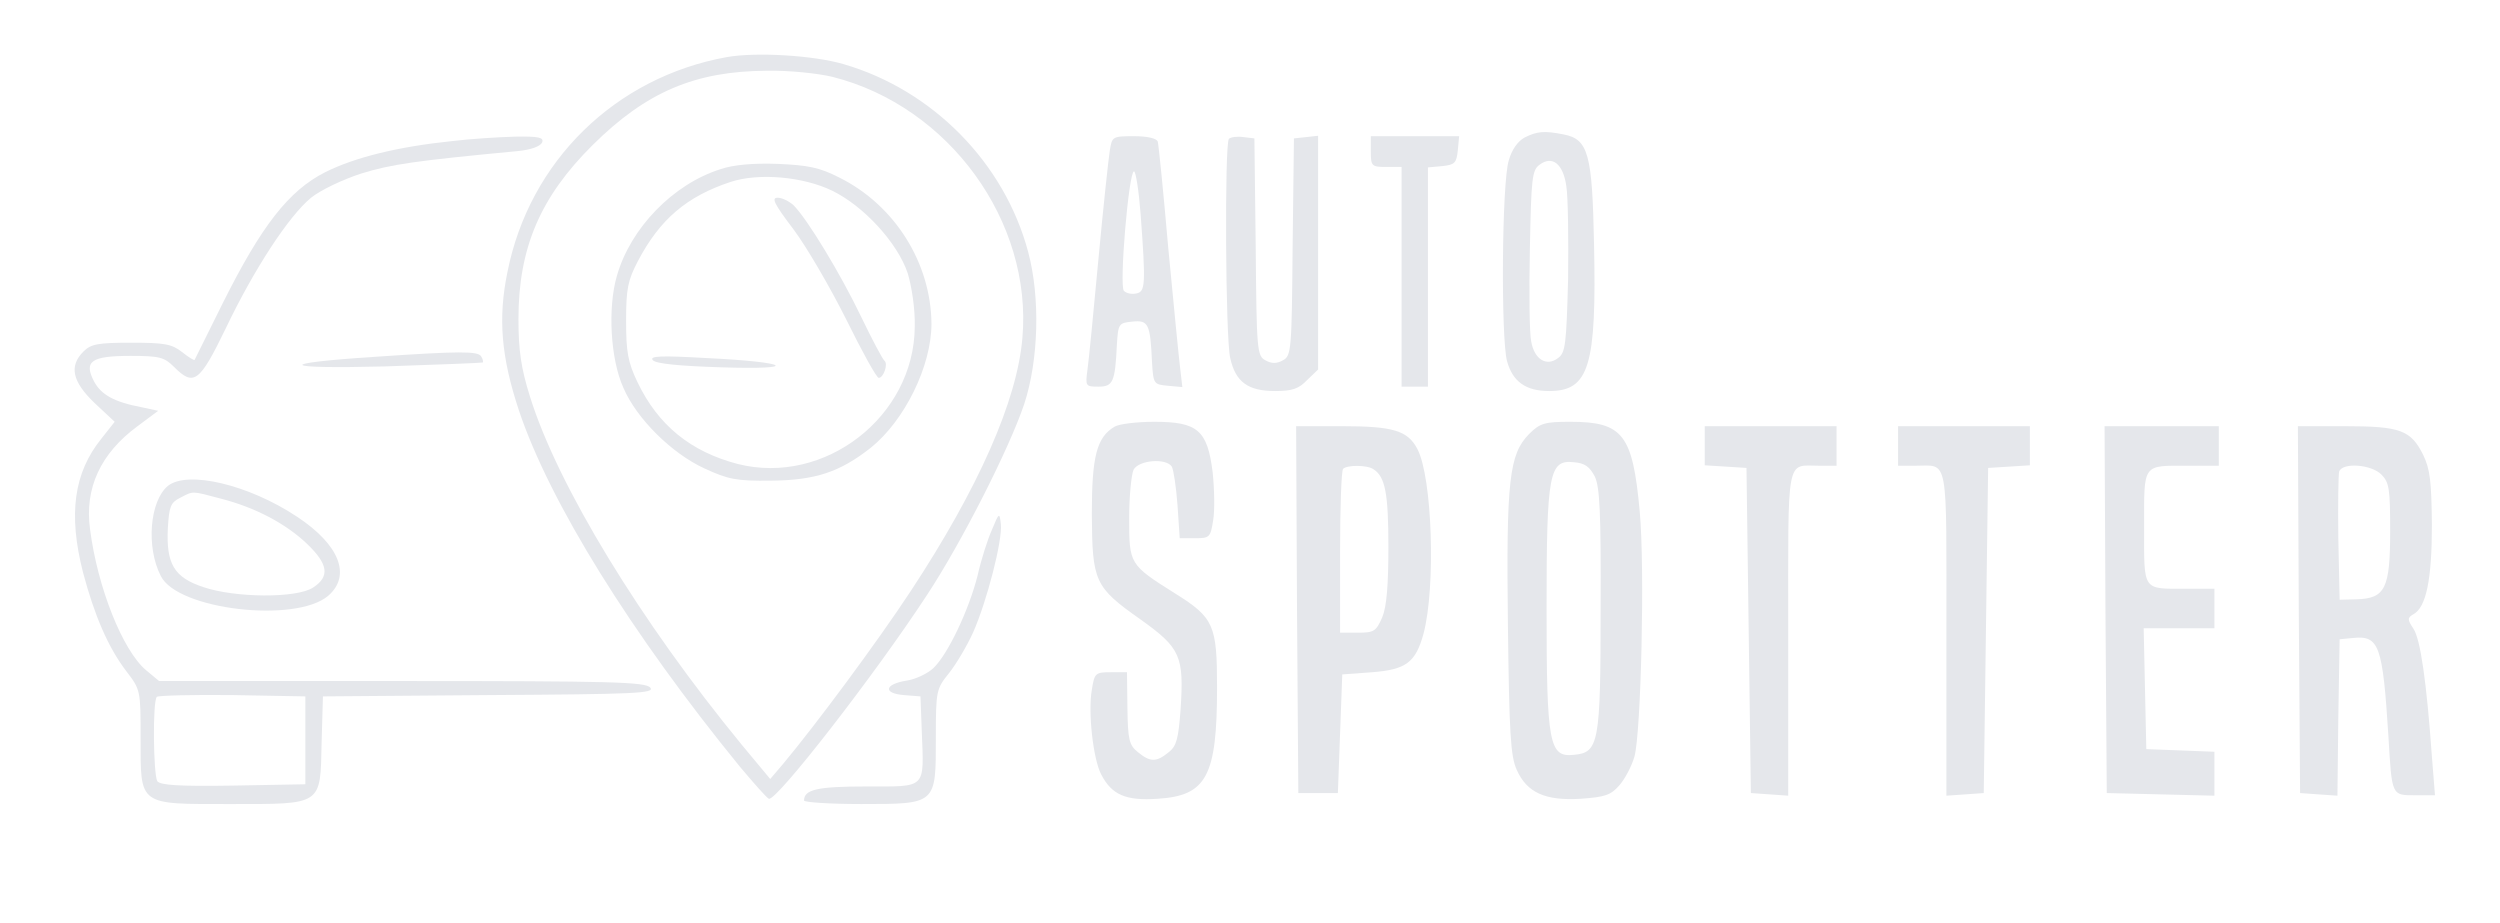 <?xml version="1.0" encoding="utf-8"?>
<svg version="1.0" width="569pt" height="210pt" viewBox="0 0 569 210" preserveAspectRatio="xMidYMid meet" xmlns="http://www.w3.org/2000/svg">
  <g transform="translate(0,210) scale(0.1,-0.1)" fill="#000000" stroke="none">
    <path d="M1654 1970 c-254 -46 -449 -237 -499 -489 -22 -106 -14 -194 26 -315 70 -209 255 -507 503 -811 32 -38 61 -71 66 -73 17 -6 241 282 360 464 79 120 187 333 221 434 33 100 37 243 9 347 -54 202 -217 368 -420 427 -68 20 -199 28 -266 16z m241 -45 c265 -67 455 -329 432 -594 -12 -143 -100 -342 -254 -576 -77 -117 -215 -303 -291 -394 l-29 -34 -64 77 c-231 281 -420 591 -483 794 -20 64 -26 104 -26 176 0 162 50 278 169 396 122 121 233 168 396 169 51 1 117 -6 150 -14z" style="fill: rgb(229, 231, 235);"/>
    <path d="M1640 1715 c-108 -34 -205 -134 -236 -243 -21 -72 -15 -189 15 -255 30 -70 110 -149 184 -183 54 -25 73 -29 152 -28 100 1 156 19 227 75 77 62 138 186 138 282 -1 138 -83 270 -210 333 -45 23 -71 28 -140 31 -55 2 -101 -2 -130 -12z m254 -49 c72 -35 149 -119 172 -188 9 -30 17 -81 16 -121 -1 -205 -205 -363 -403 -313 -107 28 -181 88 -228 186 -22 46 -26 69 -26 140 0 73 4 92 27 136 50 95 111 147 211 180 64 21 165 12 231 -20z" style="fill: rgb(229, 231, 235);"/>
    <path d="M1806 1578 c30 -40 84 -133 120 -205 36 -73 69 -133 74 -133 11 0 22 32 13 39 -4 3 -28 48 -53 100 -46 96 -122 222 -154 254 -10 9 -26 17 -36 17 -15 0 -8 -14 36 -72z" style="fill: rgb(229, 231, 235);"/>
    <path d="M1486 1280 c8 -8 61 -13 155 -16 183 -6 157 12 -32 21 -105 6 -132 5 -123 -5z" style="fill: rgb(229, 231, 235);"/>
    <path d="M3470 1787 c-15 -8 -29 -27 -36 -52 -16 -50 -18 -405 -4 -457 13 -47 43 -68 96 -68 91 0 108 57 102 335 -4 205 -13 238 -69 249 -45 9 -61 7 -89 -7z m95 -111 c4 -25 5 -120 4 -211 -4 -149 -6 -168 -23 -180 -26 -20 -54 -3 -61 38 -4 18 -5 112 -3 210 3 161 5 180 22 192 29 22 54 2 61 -49z" style="fill: rgb(229, 231, 235);"/>
    <path d="M1030 1779 c-125 -13 -222 -37 -290 -71 -83 -42 -145 -122 -233 -298 -34 -69 -63 -127 -64 -129 -1 -2 -14 6 -29 18 -23 18 -40 21 -115 21 -76 0 -92 -3 -109 -20 -33 -33 -26 -68 25 -117 l46 -43 -30 -38 c-63 -78 -76 -172 -42 -305 26 -98 57 -170 98 -224 33 -43 33 -44 33 -153 0 -155 -6 -150 204 -150 211 0 205 -4 208 140 l3 105 379 3 c333 2 377 4 366 17 -11 13 -88 15 -565 15 l-553 0 -30 25 c-53 45 -110 188 -127 320 -13 94 24 173 108 235 l47 35 -37 8 c-64 12 -93 29 -109 59 -24 46 -6 58 83 58 66 0 77 -3 99 -25 45 -45 58 -36 118 88 64 134 143 255 194 297 21 17 71 41 114 55 68 21 122 29 355 51 32 3 53 11 57 20 4 11 -7 14 -62 13 -37 -1 -101 -5 -142 -10z m-335 -1364 l0 -100 -164 -3 c-125 -2 -166 1 -173 10 -9 16 -11 182 -1 192 4 3 81 5 172 4 l166 -3 0 -100z" style="fill: rgb(229, 231, 235);"/>
    <path d="M2526 1758 c-3 -18 -15 -130 -26 -248 -11 -118 -22 -232 -25 -252 -5 -37 -4 -38 25 -38 33 0 38 10 42 95 3 48 4 50 35 53 37 4 41 -5 45 -93 3 -49 4 -50 36 -53 l33 -3 -5 43 c-3 24 -15 147 -27 273 -11 127 -22 236 -24 243 -3 7 -23 12 -54 12 -49 0 -50 -1 -55 -32z m70 -145 c12 -162 11 -177 -10 -181 -10 -2 -22 0 -28 6 -11 11 11 272 23 272 4 0 11 -44 15 -97z" style="fill: rgb(229, 231, 235);"/>
    <path d="M2797 1784 c-10 -11 -8 -452 3 -499 12 -54 40 -75 102 -75 39 0 54 5 73 25 l25 24 0 266 0 266 -27 -3 -28 -3 -3 -247 c-2 -235 -3 -248 -22 -258 -14 -8 -26 -8 -40 0 -19 10 -20 23 -22 258 l-3 247 -25 3 c-14 2 -29 0 -33 -4z" style="fill: rgb(229, 231, 235);"/>
    <path d="M3120 1755 c0 -33 2 -35 35 -35 l35 0 0 -250 0 -250 30 0 30 0 0 249 0 250 33 3 c28 3 32 7 35 36 l3 32 -100 0 -101 0 0 -35z" style="fill: rgb(229, 231, 235);"/>
    <path d="M855 1288 c-231 -15 -220 -28 20 -22 121 4 222 8 224 9 1 2 0 8 -4 14 -7 12 -50 12 -240 -1z" style="fill: rgb(229, 231, 235);"/>
    <path d="M2537 1129 c-41 -24 -52 -68 -52 -199 1 -154 6 -166 111 -240 91 -65 99 -83 91 -205 -5 -66 -9 -83 -27 -97 -28 -23 -42 -23 -70 0 -20 16 -23 28 -24 100 l-1 82 -37 0 c-35 0 -37 -2 -43 -40 -9 -51 3 -157 21 -192 24 -47 56 -61 129 -56 111 7 135 51 135 253 0 142 -7 159 -95 214 -105 66 -105 67 -105 172 0 50 5 99 10 110 12 22 74 27 87 7 4 -7 10 -47 13 -88 l5 -75 35 0 c33 0 35 2 41 40 4 22 3 71 -1 110 -12 96 -34 115 -133 115 -40 0 -80 -5 -90 -11z" style="fill: rgb(229, 231, 235);"/>
    <path d="M3480 1112 c-45 -46 -52 -105 -48 -434 3 -247 6 -299 20 -330 23 -52 65 -71 146 -66 55 4 68 8 88 31 13 15 28 44 34 65 15 54 24 429 12 558 -16 175 -38 204 -158 204 -58 0 -69 -3 -94 -28z m150 -97 c11 -24 14 -81 13 -301 0 -306 -4 -327 -61 -332 -56 -6 -62 24 -62 333 0 309 6 339 62 333 25 -2 36 -10 48 -33z" style="fill: rgb(229, 231, 235);"/>
    <path d="M2952 713 l3 -418 45 0 45 0 5 135 5 135 68 5 c77 6 99 22 117 88 28 106 20 355 -14 420 -22 42 -55 52 -172 52 l-104 0 2 -417z m174 319 c27 -17 34 -56 34 -177 0 -87 -4 -136 -14 -160 -14 -32 -19 -35 -55 -35 l-41 0 0 183 c0 101 3 187 7 190 9 9 55 9 69 -1z" style="fill: rgb(229, 231, 235);"/>
    <path d="M3880 1086 l0 -45 48 -3 47 -3 5 -370 5 -370 43 -3 42 -3 0 369 c0 412 -6 382 71 382 l39 0 0 45 0 45 -150 0 -150 0 0 -44z" style="fill: rgb(229, 231, 235);"/>
    <path d="M4320 1085 l0 -45 39 0 c77 0 71 30 71 -382 l0 -369 43 3 42 3 5 370 5 370 48 3 47 3 0 45 0 44 -150 0 -150 0 0 -45z" style="fill: rgb(229, 231, 235);"/>
    <path d="M4792 713 l3 -418 123 -3 122 -3 0 50 0 50 -77 3 -78 3 -3 137 -3 138 81 0 80 0 0 45 0 45 -64 0 c-101 0 -96 -7 -96 140 0 147 -5 140 101 140 l69 0 0 45 0 45 -130 0 -130 0 2 -417z" style="fill: rgb(229, 231, 235);"/>
    <path d="M5232 713 l3 -418 42 -3 43 -3 2 178 3 178 31 3 c59 6 67 -17 80 -223 8 -137 7 -135 61 -135 l45 0 -7 88 c-12 169 -26 267 -42 291 -14 21 -14 25 0 33 29 16 42 79 42 203 -1 99 -4 127 -20 160 -28 56 -52 65 -178 65 l-107 0 2 -417z m188 307 c18 -18 20 -33 20 -129 0 -130 -11 -153 -76 -155 l-39 -1 -3 140 c-1 76 0 145 2 152 8 21 73 16 96 -7z" style="fill: rgb(229, 231, 235);"/>
    <path d="M382 994 c-41 -34 -50 -139 -16 -205 38 -77 307 -108 381 -45 53 46 26 116 -71 180 -110 73 -249 106 -294 70z m121 -29 c78 -20 148 -57 196 -103 48 -46 52 -74 14 -99 -37 -25 -178 -24 -251 1 -66 22 -84 53 -80 134 3 49 6 58 28 69 31 16 25 16 93 -2z" style="fill: rgb(229, 231, 235);"/>
    <path d="M2258 895 c-10 -22 -25 -69 -33 -105 -20 -79 -68 -180 -101 -211 -13 -12 -40 -25 -60 -28 -51 -8 -55 -29 -7 -33 l38 -3 3 -80 c5 -132 12 -125 -126 -125 -112 0 -142 -7 -142 -32 0 -4 59 -8 130 -8 172 0 170 -1 170 151 0 107 1 111 30 147 16 20 41 62 55 93 31 70 67 209 63 246 -3 27 -4 27 -20 -12z" style="fill: rgb(229, 231, 235);"/>
  </g>
</svg>